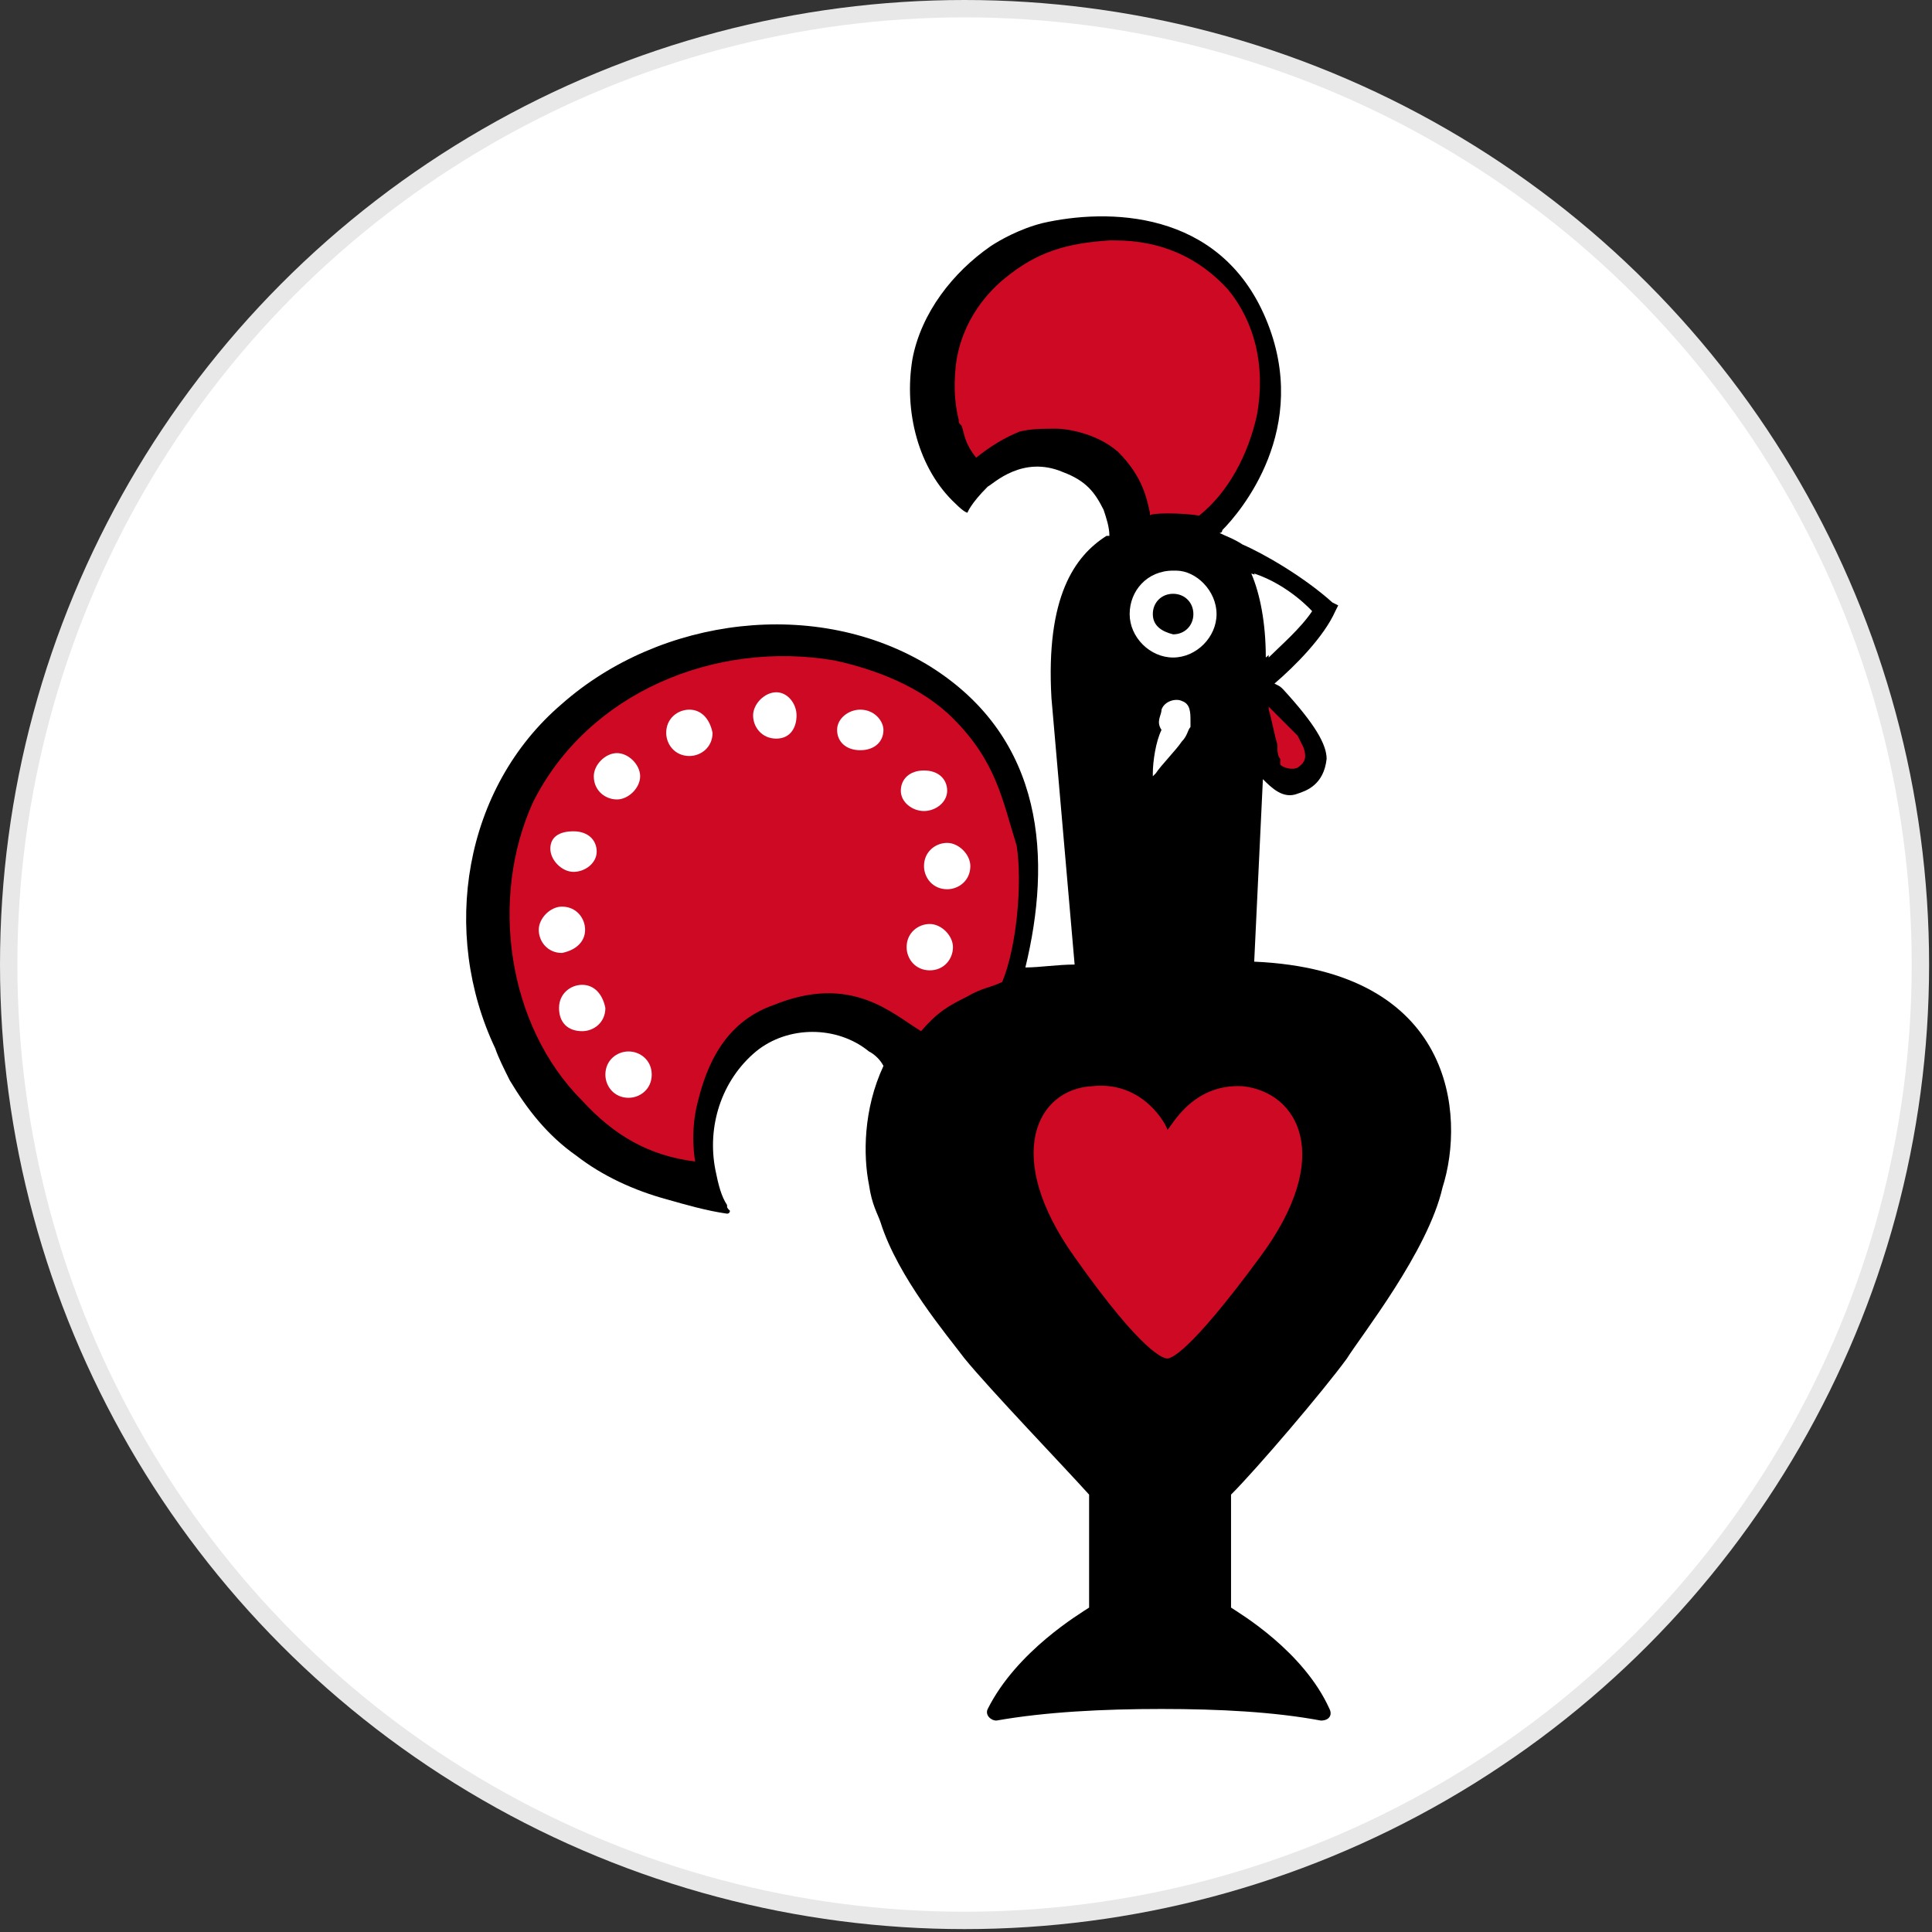 <?xml version="1.0" encoding="utf-8"?>
<svg version="1.1" id="Layer_1" xmlns="http://www.w3.org/2000/svg" xmlns:xlink="http://www.w3.org/1999/xlink" x="0px" y="0px"
	width="100px" height="100px" viewBox="0 0 66.7 66.7" style="enable-background:new 0 0 66.7 66.7;" xml:space="preserve">
<rect x="0" y="0" width="66.7" height="66.7" fill="#333333" stroke="none"/>
<g>
	<circle style="fill:#E8E8E8;" cx="33.3" cy="33.3" r="33.3"/>
	<circle style="fill:#FFFFFF;" cx="33.3" cy="33.3" r="32.7"/>
	<path d="M45.3,21.1c-0.4,0.6-1.1,1.2-1.5,1.6c0-1.3-0.3-2.2-0.5-2.9C44.5,20.2,45.3,21.1,45.3,21.1 M43.3,33.2l0.3-6.3
		c0.3,0.3,0.7,0.7,1.2,0.5c0.3-0.1,0.9-0.3,1-1.2c0-0.5-0.4-1.2-1.5-2.4c-0.1-0.1-0.1-0.1-0.3-0.2c0.7-0.6,1.7-1.6,2.1-2.5l0.1-0.2
		l-0.2-0.1c-1-0.9-2.4-1.7-3.1-2c-0.3-0.2-0.6-0.3-0.8-0.4c0.1,0,0.1-0.1,0.1-0.1c0.6-0.6,3.1-3.5,1.5-7.3c-1.6-3.8-5.5-3.8-7.7-3.3
		c-0.8,0.2-1.5,0.6-1.8,0.8c-1.3,0.9-2.4,2.3-2.7,3.9c-0.3,1.8,0.2,3.8,1.5,5c0.3,0.3,0.4,0.3,0.4,0.3c0,0,0.1-0.3,0.7-0.9
		c0.2-0.1,1.2-1.1,2.6-0.5c0.8,0.3,1.1,0.7,1.4,1.3c0.1,0.3,0.2,0.6,0.2,0.9h-0.1c-1.1,0.7-2.1,2.1-1.9,5.6l0.8,9.2
		c-0.6,0-1.2,0.1-1.7,0.1c0.9-3.7,0.7-7.9-3.3-10.4c-3.9-2.4-9.3-1.7-12.7,1.3c-3.4,2.9-4.2,7.9-2.3,11.9c0.1,0.3,0.3,0.7,0.5,1.1
		c0.6,1,1.3,1.9,2.3,2.6c0.9,0.7,2,1.2,3.1,1.5c0.7,0.2,1.4,0.4,2.1,0.5c0.1,0,0.1-0.1,0.1-0.1c-0.1-0.1-0.1-0.1-0.1-0.2
		c-0.2-0.3-0.3-0.7-0.4-1.2c-0.3-1.5,0.2-3.1,1.4-4.1c1.1-0.9,2.8-0.9,3.9,0c0.2,0.1,0.4,0.3,0.5,0.5c-0.7,1.5-0.7,3.1-0.5,4.1
		c0.1,0.7,0.3,1,0.4,1.3c0.6,1.9,2.3,3.9,2.9,4.7c0.9,1.1,3.4,3.7,4.3,4.7v3.9c-0.3,0.2-2.5,1.5-3.5,3.5c-0.1,0.2,0.1,0.4,0.3,0.4
		c1.7-0.3,3.7-0.4,5.7-0.4s3.9,0.1,5.5,0.4c0.3,0,0.4-0.2,0.3-0.4c-0.9-2-3.1-3.3-3.4-3.5v-3.9c0.9-0.9,3.2-3.6,4-4.7
		c0.5-0.8,2.8-3.7,3.3-5.9C50.6,38.5,50.2,33.5,43.3,33.2"/>
	<path style="fill:#CE0924;" d="M39.7,17.7L39.7,17.7v0.1l0,0l0,0c0-0.1,1.1-0.1,1.7,0l0,0c1-0.8,1.7-2.1,2-3.5
		c0.3-1.7-0.1-3.2-1-4.3c-1-1.1-2.3-1.7-3.9-1.7h-0.2c-1.5,0.1-2.5,0.4-3.6,1.3c-0.5,0.4-1.5,1.4-1.7,3c-0.1,0.9,0,1.5,0.1,1.9
		c0,0.1,0,0.1,0.1,0.2c0.1,0.3,0.1,0.6,0.5,1.1l0,0c0.5-0.4,1-0.7,1.5-0.9c0.4-0.1,0.8-0.1,1.3-0.1c0.2,0,1.3,0.1,2.1,0.8
		C39.5,16.5,39.6,17.3,39.7,17.7 M42.9,37.5c-1.8-0.1-2.5,1.5-2.6,1.5c0-0.1-0.8-1.7-2.6-1.5c-1.9,0.1-3.1,2.4-0.6,5.9
		c2.4,3.4,3.1,3.5,3.2,3.5l0,0l0,0l0,0c0.1,0,0.7-0.1,3.2-3.5C46.1,39.9,44.8,37.7,42.9,37.5 M32.9,24.8c-1.1-1.1-2.7-1.7-4.1-2
		c-4.1-0.7-8.5,1.1-10.4,4.9c-1.5,3.3-0.9,7.7,1.7,10.3c1.1,1.2,2.3,1.9,3.9,2.1c0,0-0.2-1,0.1-2.1c0.3-1.2,0.9-2.7,2.6-3.3
		c2.7-1.1,4.1,0.3,5.1,0.9c0.6-0.7,1-0.9,1.6-1.2c0.5-0.3,0.8-0.3,1.2-0.5c0.5-1.2,0.7-3.4,0.5-4.7C34.6,27.6,34.4,26.3,32.9,24.8
		 M45,25.8c0.1,0.3,0.1,0.5-0.2,0.7c-0.2,0.1-0.5,0-0.6-0.1l0,0l0,0v-0.1v-0.1c-0.1-0.1-0.1-0.3-0.1-0.5c-0.1-0.3-0.2-0.9-0.3-1.2
		v-0.1l0.1,0.1c0.3,0.3,0.7,0.7,0.9,0.9L45,25.8L45,25.8"/>
	<g>
		<path style="fill:#FFFFFF;" d="M43.2,19.8c0.3,0.7,0.5,1.7,0.5,2.9c0.5-0.4,1.1-1,1.5-1.6C45.3,21.1,44.5,20.2,43.2,19.8
			 M41.2,21.2c0-0.4-0.3-0.7-0.7-0.7c-0.4,0-0.7,0.3-0.7,0.7c0,0.4,0.3,0.6,0.7,0.7C40.9,21.9,41.2,21.6,41.2,21.2 M42,21.2
			c0,0.8-0.7,1.5-1.5,1.5c-0.8,0-1.5-0.7-1.5-1.5l0,0c0-0.8,0.6-1.5,1.5-1.5c0,0,0,0,0.1,0C41.3,19.7,42,20.4,42,21.2 M40.1,24.5
			c0.1-0.3,0.5-0.4,0.7-0.3c0.3,0.1,0.3,0.4,0.3,0.7l0,0l0,0V25v0.1c-0.1,0.1-0.1,0.3-0.3,0.5c-0.2,0.3-0.7,0.8-0.9,1.1
			c-0.1,0.1-0.1,0.1-0.1,0.1v-0.1c0-0.4,0.1-1.1,0.3-1.5C39.9,24.9,40.1,24.7,40.1,24.5C40.1,24.6,40.1,24.5,40.1,24.5 M29.7,24.5
			c-0.4,0-0.8,0.3-0.8,0.7c0,0.4,0.3,0.7,0.8,0.7s0.8-0.3,0.8-0.7C30.5,24.9,30.2,24.5,29.7,24.5L29.7,24.5 M31.9,28
			c0.4,0,0.8-0.3,0.8-0.7s-0.3-0.7-0.8-0.7c-0.5,0-0.8,0.3-0.8,0.7S31.5,28,31.9,28L31.9,28 M32.7,29.1c-0.4,0-0.8,0.3-0.8,0.8
			c0,0.4,0.3,0.8,0.8,0.8c0.4,0,0.8-0.3,0.8-0.8C33.5,29.5,33.1,29.1,32.7,29.1 M21.7,36.3c-0.4,0-0.8,0.3-0.8,0.8
			c0,0.4,0.3,0.8,0.8,0.8c0.4,0,0.8-0.3,0.8-0.8C22.5,36.6,22.1,36.3,21.7,36.3 M20.1,34c-0.4,0-0.8,0.3-0.8,0.8s0.3,0.8,0.8,0.8
			c0.4,0,0.8-0.3,0.8-0.8C20.8,34.3,20.5,34,20.1,34"/>
		<path style="fill:#FFFFFF;" d="M20.2,32.1c0-0.4-0.3-0.8-0.8-0.8c-0.4,0-0.8,0.4-0.8,0.8c0,0.4,0.3,0.8,0.8,0.8
			C19.9,32.8,20.2,32.5,20.2,32.1 M19.8,30.1c0.4,0,0.8-0.3,0.8-0.7s-0.3-0.7-0.8-0.7S19,28.9,19,29.3S19.4,30.1,19.8,30.1
			L19.8,30.1 M21.3,27.6c0.4,0,0.8-0.4,0.8-0.8S21.7,26,21.3,26s-0.8,0.4-0.8,0.8C20.5,27.3,20.9,27.6,21.3,27.6 M23.8,24.5
			c-0.4,0-0.8,0.3-0.8,0.8c0,0.4,0.3,0.8,0.8,0.8c0.4,0,0.8-0.3,0.8-0.8C24.5,24.8,24.2,24.5,23.8,24.5 M26.8,23.9
			c-0.4,0-0.8,0.4-0.8,0.8s0.3,0.8,0.8,0.8s0.7-0.4,0.7-0.8S27.2,23.9,26.8,23.9 M32.1,31.9c-0.4,0-0.8,0.3-0.8,0.8
			c0,0.4,0.3,0.8,0.8,0.8c0.5,0,0.8-0.4,0.8-0.8S32.5,31.9,32.1,31.9"/>
	</g>
</g>
</svg>
